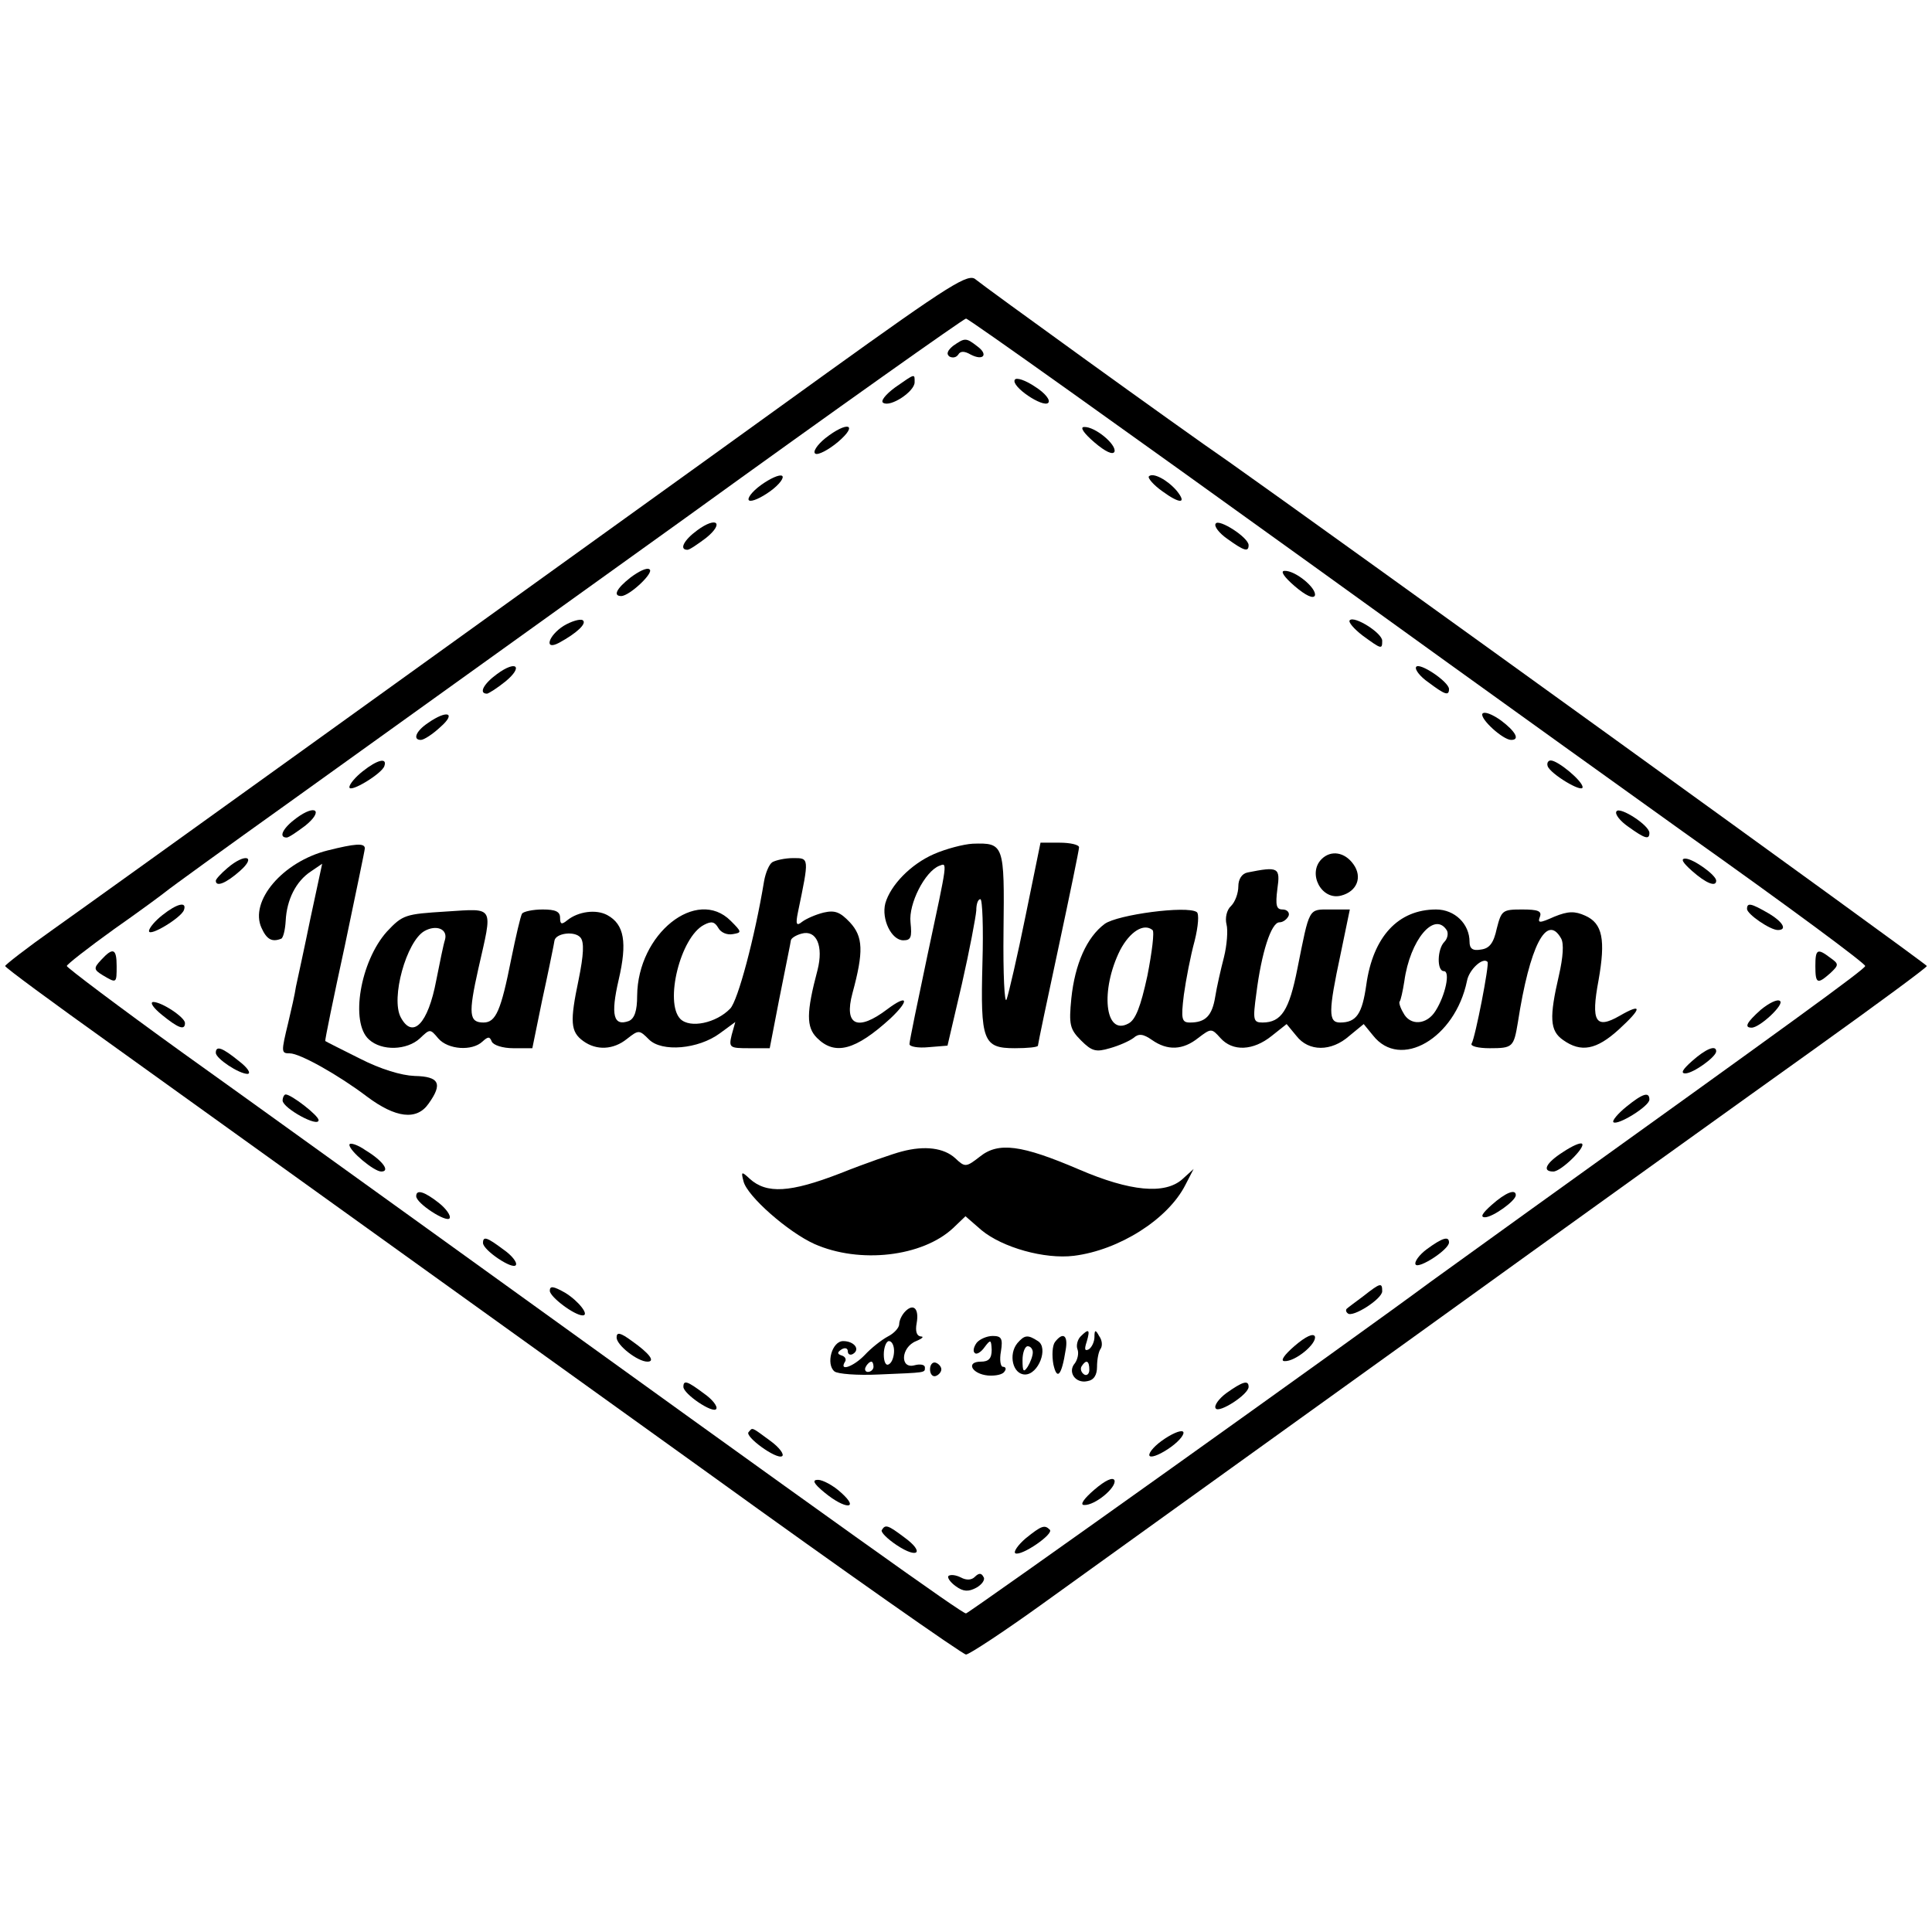 <?xml version="1.0" standalone="no"?>
<!DOCTYPE svg PUBLIC "-//W3C//DTD SVG 20010904//EN"
 "http://www.w3.org/TR/2001/REC-SVG-20010904/DTD/svg10.dtd">
<svg version="1.0" xmlns="http://www.w3.org/2000/svg"
 width="376pt" height="376pt" viewBox="0 0 376 376"
 preserveAspectRatio="xMidYMid meet">
<g transform="translate(0,376) scale(0.1,-0.1)"
fill="#000000" stroke="none">
<path d="M1609 3034 c-151 -109 -344 -248 -429 -309 -239 -172 -974 -701
-1077 -774 -51 -36 -92 -68 -93 -71 0 -3 91 -70 203 -150 249 -179 528 -379
1164 -836 270 -195 497 -354 503 -354 6 0 73 44 148 98 75 54 396 285 712 512
316 228 673 484 792 569 120 86 218 158 218 161 0 4 -1185 859 -1358 981 -99
68 -479 343 -493 355 -14 13 -48 -8 -290 -182z m948 -376 c367 -265 691 -497
719 -517 210 -149 354 -256 354 -261 0 -6 -148 -113 -655 -477 -93 -67 -179
-129 -190 -137 -143 -106 -900 -646 -905 -646 -8 0 -218 150 -1050 750 -135
97 -347 250 -473 340 -125 90 -227 167 -227 170 0 3 41 35 91 71 50 35 96 69
102 74 7 6 116 85 242 175 127 91 472 339 769 552 296 214 542 388 546 388 5
0 309 -217 677 -482z"/>
<path d="M1855 3087 c-11 -9 -14 -16 -7 -21 6 -3 13 -2 17 4 4 7 12 7 24 0 25
-13 35 0 13 16 -22 17 -24 17 -47 1z"/>
<path d="M1742 3006 c-19 -14 -29 -27 -23 -30 14 -9 61 22 61 40 0 17 2 18
-38 -10z"/>
<path d="M1975 3021 c-8 -13 55 -55 65 -45 5 5 -6 19 -25 31 -19 13 -37 19
-40 14z"/>
<path d="M1606 2907 c-16 -13 -25 -27 -19 -30 5 -3 25 7 44 23 41 35 18 41
-25 7z"/>
<path d="M2130 2899 c21 -18 36 -25 39 -18 4 14 -38 49 -59 48 -9 0 -1 -12 20
-30z"/>
<path d="M1481 2816 c-18 -13 -28 -27 -23 -30 5 -3 23 5 41 18 18 13 28 27 23
30 -5 3 -23 -5 -41 -18z"/>
<path d="M2236 2833 c-3 -3 9 -17 26 -29 34 -25 49 -25 28 1 -18 21 -46 36
-54 28z"/>
<path d="M1357 2728 c-26 -19 -36 -38 -19 -38 4 0 20 11 36 23 36 29 21 43
-17 15z"/>
<path d="M2366 2741 c-4 -5 7 -19 23 -30 32 -23 41 -26 41 -12 0 15 -58 52
-64 42z"/>
<path d="M1227 2636 c-28 -22 -34 -36 -18 -36 16 0 65 46 55 52 -5 4 -21 -4
-37 -16z"/>
<path d="M2520 2619 c21 -18 36 -25 39 -18 4 14 -38 49 -59 48 -9 0 -1 -12 20
-30z"/>
<path d="M1097 2542 c-30 -19 -39 -49 -9 -33 35 19 55 38 46 44 -5 3 -22 -2
-37 -11z"/>
<path d="M2627 2553 c-4 -3 8 -17 25 -30 37 -27 38 -27 38 -10 0 15 -54 49
-63 40z"/>
<path d="M967 2448 c-26 -19 -36 -38 -19 -38 4 1 20 11 36 24 35 29 21 42 -17
14z"/>
<path d="M2756 2462 c-3 -5 8 -19 24 -30 32 -24 40 -27 40 -13 0 14 -58 53
-64 43z"/>
<path d="M2885 2371 c-5 -10 40 -51 56 -51 18 0 8 17 -20 38 -17 12 -32 18
-36 13z"/>
<path d="M833 2353 c-24 -16 -30 -33 -14 -33 6 0 23 11 38 25 32 28 13 34 -24
8z"/>
<path d="M706 2259 c-14 -11 -26 -25 -26 -31 0 -12 63 26 68 41 6 17 -13 13
-42 -10z"/>
<path d="M3012 2269 c5 -15 68 -53 68 -41 0 12 -48 52 -62 52 -5 0 -8 -5 -6
-11z"/>
<path d="M577 2168 c-26 -19 -36 -38 -19 -38 4 0 20 11 36 23 36 29 21 43 -17
15z"/>
<path d="M3146 2181 c-4 -5 7 -19 23 -30 32 -23 41 -26 41 -12 0 15 -58 52
-64 42z"/>
<path d="M638 2105 c-88 -22 -153 -99 -129 -151 10 -22 20 -28 38 -21 4 1 8
17 9 35 2 41 20 77 49 96 l22 15 -23 -107 c-12 -59 -25 -118 -28 -132 -2 -14
-9 -45 -15 -70 -14 -58 -14 -60 3 -60 20 0 96 -43 150 -84 56 -42 97 -47 120
-14 28 39 21 53 -27 54 -26 1 -66 13 -107 34 -36 18 -66 33 -67 34 -1 1 16 84
38 185 21 101 39 186 39 190 0 11 -20 9 -72 -4z"/>
<path d="M1818 2098 c-46 -20 -85 -61 -95 -96 -8 -31 12 -72 35 -72 15 0 17 6
14 35 -4 36 28 99 56 110 16 6 17 13 -23 -174 -19 -90 -35 -167 -35 -173 0 -5
17 -8 37 -6 l37 3 28 120 c15 66 27 130 28 143 0 12 3 22 8 22 4 0 6 -56 4
-124 -4 -152 1 -166 63 -166 25 0 45 2 45 5 0 3 18 89 40 191 22 103 40 190
40 195 0 5 -17 9 -38 9 l-37 0 -29 -142 c-16 -79 -33 -152 -37 -163 -4 -11 -7
49 -6 133 2 169 1 172 -60 170 -18 -1 -52 -10 -75 -20z"/>
<path d="M2572 2088 c-28 -28 0 -81 38 -71 31 8 42 36 24 61 -17 24 -44 28
-62 10z"/>
<path d="M443 2071 c-13 -11 -23 -22 -23 -25 0 -13 20 -5 47 19 33 29 10 35
-24 6z"/>
<path d="M1503 2082 c-6 -4 -13 -20 -16 -37 -18 -109 -51 -233 -66 -248 -27
-28 -78 -39 -97 -20 -31 32 0 159 46 183 15 8 21 6 28 -6 5 -9 17 -14 28 -12
18 3 18 4 -4 26 -66 66 -181 -25 -182 -146 0 -29 -5 -44 -16 -49 -30 -11 -36
11 -20 80 17 73 11 108 -22 126 -22 12 -57 7 -78 -10 -11 -9 -14 -8 -14 5 0
12 -9 16 -34 16 -19 0 -37 -4 -40 -8 -3 -5 -12 -44 -21 -88 -20 -101 -30 -124
-54 -124 -28 0 -30 16 -10 105 28 124 33 117 -63 111 -79 -5 -84 -6 -115 -39
-52 -58 -72 -177 -35 -210 25 -23 74 -21 99 2 20 19 20 19 36 0 19 -22 66 -25
86 -6 11 10 14 10 18 0 3 -7 21 -13 42 -13 l37 0 19 93 c11 50 20 95 21 100 1
4 2 11 3 16 2 15 40 20 51 6 7 -9 6 -33 -4 -82 -17 -81 -16 -101 9 -119 26
-19 59 -17 85 4 23 18 24 18 43 -1 25 -25 96 -19 138 12 l30 22 -7 -25 c-6
-25 -4 -26 34 -26 l40 0 18 93 c10 50 19 95 20 100 1 4 2 11 3 16 0 5 10 11
21 14 29 8 43 -24 31 -71 -22 -83 -22 -111 -1 -132 35 -35 75 -24 143 38 38
36 34 48 -6 18 -58 -44 -85 -32 -68 31 22 81 21 110 -5 138 -19 20 -29 24 -51
19 -16 -4 -34 -12 -42 -18 -11 -9 -13 -5 -8 19 22 106 22 105 -9 105 -16 0
-34 -4 -41 -8z m-637 -151 c-3 -9 -10 -44 -17 -79 -16 -85 -46 -115 -69 -72
-20 37 11 148 46 168 23 13 46 4 40 -17z"/>
<path d="M3293 2065 c27 -24 47 -32 47 -19 0 11 -45 43 -60 43 -10 0 -5 -8 13
-24z"/>
<path d="M2428 2062 c-11 -2 -18 -13 -18 -27 0 -13 -6 -30 -14 -38 -9 -8 -12
-24 -9 -36 3 -11 1 -40 -5 -64 -6 -23 -14 -58 -17 -77 -6 -37 -19 -50 -49 -50
-16 0 -18 6 -12 54 4 29 13 76 21 105 7 28 9 53 4 56 -19 13 -154 -5 -179 -23
-35 -26 -58 -78 -65 -145 -5 -51 -3 -60 19 -82 21 -21 29 -23 56 -15 18 5 38
14 46 20 10 9 19 8 36 -4 30 -21 60 -20 90 4 25 19 26 19 43 0 24 -27 64 -25
100 4 l29 23 19 -23 c24 -31 68 -31 103 0 l28 23 18 -22 c53 -68 160 -6 183
106 4 22 31 47 40 37 4 -4 -24 -148 -31 -159 -3 -5 13 -9 35 -9 45 0 47 2 55
50 23 149 56 213 84 164 6 -10 4 -37 -4 -72 -19 -82 -18 -108 8 -126 35 -25
65 -19 108 20 46 42 47 53 2 27 -47 -27 -56 -11 -41 69 14 79 8 111 -26 126
-20 9 -33 9 -60 -2 -29 -13 -33 -13 -28 0 4 11 -4 14 -35 14 -38 0 -40 -2 -49
-37 -6 -28 -14 -39 -31 -41 -16 -3 -22 2 -22 15 0 35 -29 63 -65 63 -74 0
-123 -53 -136 -147 -8 -56 -19 -73 -51 -73 -23 0 -23 21 1 133 l18 87 -38 0
c-43 0 -40 5 -64 -115 -16 -81 -31 -105 -68 -105 -18 0 -19 5 -12 56 10 80 29
139 45 139 7 0 15 6 18 13 2 6 -3 12 -12 12 -12 0 -14 8 -10 40 6 42 2 44 -58
32z m-195 -201 c-13 -60 -23 -86 -37 -93 -46 -25 -55 65 -16 143 19 36 46 53
63 39 4 -3 -1 -43 -10 -89z m583 88 c3 -6 1 -16 -5 -22 -14 -14 -15 -57 -1
-57 13 0 3 -47 -16 -77 -17 -28 -50 -30 -63 -4 -6 10 -9 20 -7 22 2 2 6 20 9
39 11 81 59 138 83 99z"/>
<path d="M316 1979 c-14 -11 -26 -25 -26 -31 0 -12 63 26 68 41 6 17 -13 13
-42 -10z"/>
<path d="M3400 1991 c0 -10 45 -41 60 -41 19 0 10 16 -19 33 -33 19 -41 21
-41 8z"/>
<path d="M197 1892 c-15 -16 -15 -19 3 -30 27 -16 27 -16 27 18 0 34 -7 37
-30 12z"/>
<path d="M3533 1880 c0 -35 4 -36 29 -14 17 16 17 18 0 30 -25 19 -29 17 -29
-16z"/>
<path d="M3427 1795 c-28 -25 -33 -35 -18 -35 16 0 65 46 55 52 -5 4 -21 -4
-37 -17z"/>
<path d="M315 1785 c32 -26 45 -31 45 -16 0 11 -45 41 -62 41 -7 -1 1 -12 17
-25z"/>
<path d="M420 1711 c0 -11 45 -41 62 -41 7 1 0 12 -17 25 -32 26 -45 31 -45
16z"/>
<path d="M3293 1695 c-18 -16 -23 -24 -13 -24 15 0 60 32 60 43 0 13 -20 5
-47 -19z"/>
<path d="M550 1618 c1 -15 70 -53 70 -38 0 9 -53 50 -64 50 -3 0 -6 -6 -6 -12z"/>
<path d="M3165 1606 c-16 -13 -28 -27 -25 -30 8 -7 70 31 70 44 0 16 -13 12
-45 -14z"/>
<path d="M680 1532 c0 -12 48 -52 62 -52 18 0 3 21 -30 41 -17 12 -32 16 -32
11z"/>
<path d="M3042 1518 c-33 -21 -42 -38 -19 -38 15 0 63 47 56 54 -3 3 -19 -4
-37 -16z"/>
<path d="M1755 1519 c-16 -4 -71 -23 -121 -43 -96 -37 -142 -40 -175 -10 -16
15 -17 14 -12 -5 7 -29 87 -99 138 -122 88 -39 210 -25 270 31 l24 23 31 -27
c41 -34 123 -57 180 -50 88 11 183 71 217 138 l16 31 -22 -20 c-34 -30 -101
-24 -201 19 -112 48 -157 54 -193 25 -27 -21 -29 -21 -48 -3 -22 20 -59 25
-104 13z"/>
<path d="M810 1432 c0 -14 59 -52 65 -43 3 5 -7 19 -21 30 -28 22 -44 27 -44
13z"/>
<path d="M2903 1415 c-18 -16 -23 -24 -13 -24 15 0 60 32 60 43 0 13 -20 5
-47 -19z"/>
<path d="M940 1341 c0 -14 58 -53 64 -43 3 5 -8 19 -24 30 -32 24 -40 27 -40
13z"/>
<path d="M2777 1329 c-15 -11 -25 -25 -22 -30 6 -9 65 29 65 43 0 13 -13 9
-43 -13z"/>
<path d="M1070 1248 c0 -12 48 -48 64 -48 14 0 -8 28 -34 44 -23 13 -30 14
-30 4z"/>
<path d="M2654 1238 c-16 -12 -31 -23 -33 -25 -2 -2 -2 -6 2 -9 9 -9 67 28 67
43 0 17 -3 17 -36 -9z"/>
<path d="M1762 1208 c-7 -7 -12 -18 -12 -25 0 -7 -10 -18 -22 -24 -13 -7 -33
-23 -45 -36 -21 -22 -50 -33 -39 -14 4 5 1 11 -6 13 -9 3 -9 6 0 12 7 4 12 2
12 -4 0 -6 5 -8 10 -5 15 9 2 25 -19 25 -22 0 -34 -45 -17 -59 6 -5 45 -8 86
-6 94 4 90 3 90 14 0 5 -9 7 -20 4 -29 -8 -27 35 3 47 12 5 16 9 9 9 -8 1 -11
10 -8 26 5 28 -6 39 -22 23z m-22 -77 c0 -11 -4 -23 -10 -26 -6 -4 -10 5 -10
19 0 14 5 26 10 26 6 0 10 -9 10 -19z m-40 -31 c0 -5 -5 -10 -11 -10 -5 0 -7
5 -4 10 3 6 8 10 11 10 2 0 4 -4 4 -10z"/>
<path d="M1200 1157 c0 -15 41 -47 60 -47 16 0 4 16 -30 40 -23 17 -30 18 -30
7z"/>
<path d="M2103 1159 c-6 -6 -9 -18 -6 -25 3 -8 0 -20 -5 -27 -15 -17 1 -40 24
-35 13 2 19 12 19 28 0 14 3 30 7 35 4 6 3 17 -3 25 -7 13 -9 12 -9 -2 0 -9
-5 -20 -11 -24 -8 -4 -9 0 -4 15 7 24 4 26 -12 10z m17 -65 c0 -8 -5 -12 -10
-9 -6 4 -8 11 -5 16 9 14 15 11 15 -7z"/>
<path d="M2520 1141 c-21 -18 -29 -30 -20 -30 21 -1 63 34 59 48 -3 7 -18 0
-39 -18z"/>
<path d="M1901 1147 c-6 -8 -8 -17 -4 -20 3 -4 12 1 19 11 12 16 13 15 14 -5
0 -17 -6 -23 -21 -23 -30 0 -18 -24 14 -27 15 -1 29 2 32 8 4 5 2 9 -3 9 -5 0
-7 14 -4 30 4 25 1 30 -16 30 -11 0 -25 -6 -31 -13z"/>
<path d="M1980 1146 c-18 -22 -9 -61 15 -61 26 0 46 52 25 65 -20 13 -26 12
-40 -4z m30 -18 c0 -7 -5 -20 -10 -28 -8 -12 -10 -9 -10 13 0 15 5 27 10 27 6
0 10 -6 10 -12z"/>
<path d="M2053 1148 c-5 -7 -6 -26 -3 -43 7 -32 16 -23 24 28 5 28 -5 36 -21
15z"/>
<path d="M1810 1095 c0 -9 5 -15 11 -13 6 2 11 8 11 13 0 5 -5 11 -11 13 -6 2
-11 -4 -11 -13z"/>
<path d="M1330 1061 c0 -14 58 -53 64 -43 3 5 -8 19 -24 30 -32 24 -40 27 -40
13z"/>
<path d="M2387 1049 c-15 -11 -25 -25 -21 -30 6 -10 64 27 64 42 0 14 -12 10
-43 -12z"/>
<path d="M1457 973 c-9 -8 54 -54 65 -47 5 3 -5 17 -23 30 -38 28 -34 26 -42
17z"/>
<path d="M2261 956 c-18 -13 -28 -27 -23 -30 5 -3 23 5 41 18 18 13 28 27 23
30 -5 3 -23 -5 -41 -18z"/>
<path d="M2130 861 c-21 -18 -29 -30 -20 -30 21 -1 63 34 59 48 -3 7 -18 0
-39 -18z"/>
<path d="M1605 855 c40 -33 69 -33 32 0 -15 14 -36 25 -45 25 -12 0 -9 -7 13
-25z"/>
<path d="M1716 782 c-2 -4 11 -17 29 -29 42 -28 55 -14 15 15 -32 24 -37 26
-44 14z"/>
<path d="M1996 766 c-15 -13 -24 -26 -20 -29 12 -6 76 38 67 46 -10 10 -16 8
-47 -17z"/>
<path d="M1846 693 c-3 -3 3 -12 14 -20 15 -11 25 -11 40 -3 11 6 18 16 14 21
-4 8 -9 8 -17 0 -6 -6 -16 -7 -27 -1 -10 5 -20 6 -24 3z"/>
</g>
</svg>
